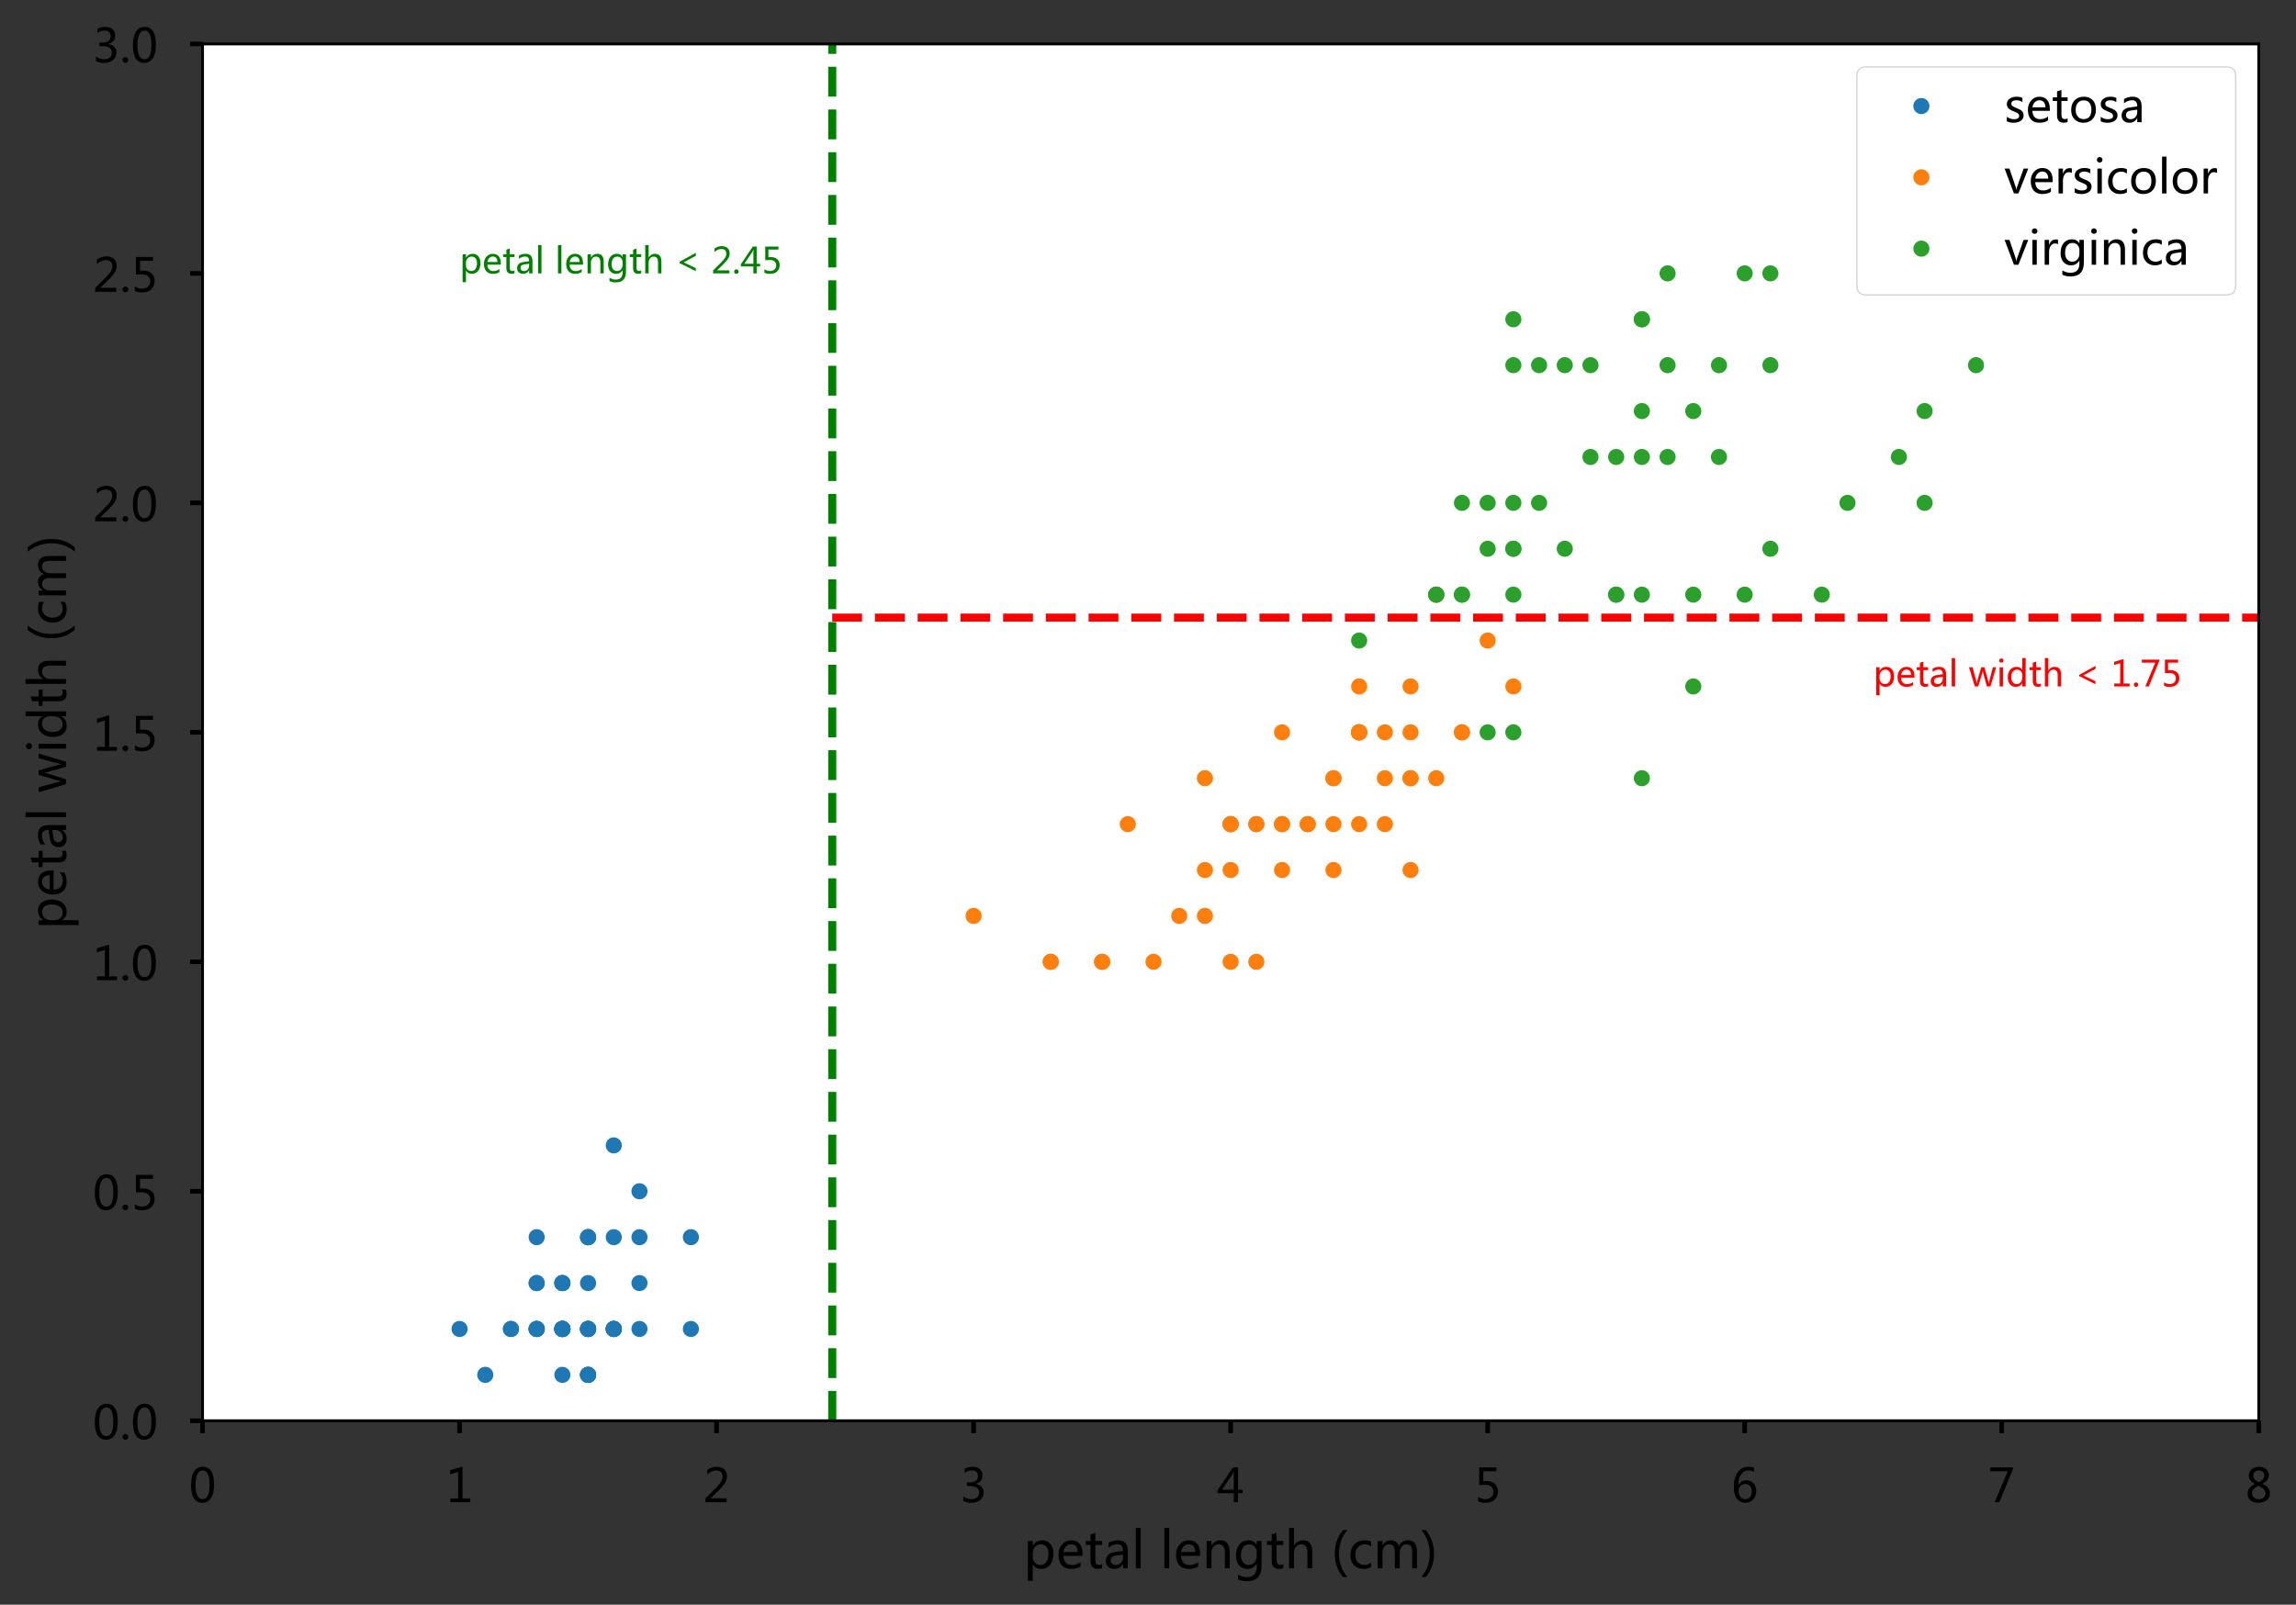 <?xml version="1.0" encoding="utf-8" standalone="no"?>
<!DOCTYPE svg PUBLIC "-//W3C//DTD SVG 1.1//EN"
  "http://www.w3.org/Graphics/SVG/1.1/DTD/svg11.dtd">
<!-- Created with matplotlib (http://matplotlib.org/) -->
<svg height="453pt" version="1.1" viewBox="0 0 648 453" width="648pt" xmlns="http://www.w3.org/2000/svg" xmlns:xlink="http://www.w3.org/1999/xlink">
 <rect x="0" y="0" width="648" height="453" fill="#333333" stroke="none"/>
 <defs>
  <style type="text/css">
*{stroke-linecap:butt;stroke-linejoin:round;}
  </style>
 </defs>
 <g id="figure_1">
  <g id="patch_1">
   <path d="M 0 453.562 
L 648.494 453.562 
L 648.494 0 
L 0 0 
z
" style="fill:none;"/>
  </g>
  <g id="axes_1">
   <g id="patch_2">
    <path d="M 57.163 401.07 
L 637.483 401.07 
L 637.483 12.396 
L 57.163 12.396 
z
" style="fill:#ffffff;"/>
   </g>
   <g id="matplotlib.axis_1">
    <g id="xtick_1">
     <g id="line2d_1">
      <defs>
       <path d="M 0 0 
L 0 3.5 
" id="m769344550b" style="stroke:#000000;stroke-width:1.3;"/>
      </defs>
      <g>
       <use style="stroke:#000000;stroke-width:1.3;" x="57.163" xlink:href="#m769344550b" y="401.07"/>
      </g>
     </g>
     <g id="text_1">
      <!-- 0 -->
      <defs>
       <path d="M 4.438 36.328 
Q 4.438 56.344 11.078 66.625 
Q 17.719 76.906 30.328 76.906 
Q 54.344 76.906 54.344 38.141 
Q 54.344 19 47.578 8.859 
Q 40.828 -1.266 28.609 -1.266 
Q 17.094 -1.266 10.766 8.344 
Q 4.438 17.969 4.438 36.328 
z
M 14.203 36.766 
Q 14.203 6.641 29.5 6.641 
Q 44.531 6.641 44.531 37.25 
Q 44.531 68.953 29.781 68.953 
Q 14.203 68.953 14.203 36.766 
z
" id="MicrosoftYaHei-30"/>
      </defs>
      <g transform="translate(53.351 424.062)scale(0.13 -0.13)">
       <use xlink:href="#MicrosoftYaHei-30"/>
      </g>
     </g>
    </g>
    <g id="xtick_2">
     <g id="line2d_2">
      <g>
       <use style="stroke:#000000;stroke-width:1.3;" x="129.703" xlink:href="#m769344550b" y="401.07"/>
      </g>
     </g>
     <g id="text_2">
      <!-- 1 -->
      <defs>
       <path d="M 52.594 0 
L 9.234 0 
L 9.234 8.25 
L 26.172 8.25 
L 26.172 65.672 
L 8.797 60.641 
L 8.797 69.438 
L 35.688 77.25 
L 35.688 8.25 
L 52.594 8.25 
z
" id="MicrosoftYaHei-31"/>
      </defs>
      <g transform="translate(125.891 424.062)scale(0.13 -0.13)">
       <use xlink:href="#MicrosoftYaHei-31"/>
      </g>
     </g>
    </g>
    <g id="xtick_3">
     <g id="line2d_3">
      <g>
       <use style="stroke:#000000;stroke-width:1.3;" x="202.243" xlink:href="#m769344550b" y="401.07"/>
      </g>
     </g>
     <g id="text_3">
      <!-- 2 -->
      <defs>
       <path d="M 51.172 0 
L 5.172 0 
L 5.172 8.297 
L 27.156 30.219 
Q 36.234 39.312 39.312 44.609 
Q 42.391 49.906 42.391 55.562 
Q 42.391 62.016 38.766 65.453 
Q 35.156 68.891 28.328 68.891 
Q 18.219 68.891 9.031 60.297 
L 9.031 70.016 
Q 17.969 76.906 29.828 76.906 
Q 40.047 76.906 45.953 71.391 
Q 51.859 65.875 51.859 56.547 
Q 51.859 49.516 48.062 42.75 
Q 44.281 35.984 33.734 25.531 
L 16.5 8.688 
L 16.5 8.5 
L 51.172 8.5 
z
" id="MicrosoftYaHei-32"/>
      </defs>
      <g transform="translate(198.431 424.062)scale(0.13 -0.13)">
       <use xlink:href="#MicrosoftYaHei-32"/>
      </g>
     </g>
    </g>
    <g id="xtick_4">
     <g id="line2d_4">
      <g>
       <use style="stroke:#000000;stroke-width:1.3;" x="274.783" xlink:href="#m769344550b" y="401.07"/>
      </g>
     </g>
     <g id="text_4">
      <!-- 3 -->
      <defs>
       <path d="M 6.984 12.641 
Q 14.75 6.641 24.516 6.641 
Q 32.328 6.641 36.891 10.469 
Q 41.453 14.312 41.453 20.75 
Q 41.453 35.109 20.906 35.109 
L 14.594 35.109 
L 14.594 43.016 
L 20.609 43.016 
Q 38.812 43.016 38.812 56.5 
Q 38.812 68.953 24.906 68.953 
Q 16.938 68.953 9.906 63.578 
L 9.906 72.609 
Q 17.328 76.906 27.25 76.906 
Q 36.922 76.906 42.781 71.844 
Q 48.641 66.797 48.641 58.734 
Q 48.641 43.891 33.5 39.656 
L 33.5 39.453 
Q 41.703 38.578 46.453 33.672 
Q 51.219 28.766 51.219 21.438 
Q 51.219 11.234 43.875 4.984 
Q 36.531 -1.266 24.312 -1.266 
Q 13.578 -1.266 6.984 2.734 
z
" id="MicrosoftYaHei-33"/>
      </defs>
      <g transform="translate(270.971 424.062)scale(0.13 -0.13)">
       <use xlink:href="#MicrosoftYaHei-33"/>
      </g>
     </g>
    </g>
    <g id="xtick_5">
     <g id="line2d_5">
      <g>
       <use style="stroke:#000000;stroke-width:1.3;" x="347.323" xlink:href="#m769344550b" y="401.07"/>
      </g>
     </g>
     <g id="text_5">
      <!-- 4 -->
      <defs>
       <path d="M 55.078 19.625 
L 45.406 19.625 
L 45.406 0 
L 36.141 0 
L 36.141 19.625 
L 0.875 19.625 
L 0.875 25.828 
L 34.328 75.641 
L 45.406 75.641 
L 45.406 27.203 
L 55.078 27.203 
z
M 36.141 27.203 
L 36.141 58.891 
Q 36.141 62.25 36.328 66.656 
L 36.141 66.656 
Q 35.453 64.797 33.25 60.844 
L 10.75 27.203 
z
" id="MicrosoftYaHei-34"/>
      </defs>
      <g transform="translate(343.511 424.062)scale(0.13 -0.13)">
       <use xlink:href="#MicrosoftYaHei-34"/>
      </g>
     </g>
    </g>
    <g id="xtick_6">
     <g id="line2d_6">
      <g>
       <use style="stroke:#000000;stroke-width:1.3;" x="419.863" xlink:href="#m769344550b" y="401.07"/>
      </g>
     </g>
     <g id="text_6">
      <!-- 5 -->
      <defs>
       <path d="M 8.641 11.625 
Q 16.266 6.641 24.516 6.641 
Q 32.328 6.641 37.109 11 
Q 41.891 15.375 41.891 22.609 
Q 41.891 29.891 37.031 33.891 
Q 32.172 37.891 22.953 37.891 
Q 18.5 37.891 10.984 37.203 
L 10.984 75.641 
L 48.188 75.641 
L 48.188 67.188 
L 19.875 67.188 
L 19.875 45.797 
Q 24.125 46.047 26.266 46.047 
Q 38.234 46.047 44.922 39.984 
Q 51.609 33.938 51.609 23.297 
Q 51.609 12.312 44.422 5.516 
Q 37.25 -1.266 24.609 -1.266 
Q 14.016 -1.266 8.641 1.859 
z
" id="MicrosoftYaHei-35"/>
      </defs>
      <g transform="translate(416.051 424.062)scale(0.13 -0.13)">
       <use xlink:href="#MicrosoftYaHei-35"/>
      </g>
     </g>
    </g>
    <g id="xtick_7">
     <g id="line2d_7">
      <g>
       <use style="stroke:#000000;stroke-width:1.3;" x="492.403" xlink:href="#m769344550b" y="401.07"/>
      </g>
     </g>
     <g id="text_7">
      <!-- 6 -->
      <defs>
       <path d="M 49.703 65.922 
Q 43.797 68.953 37.359 68.953 
Q 27.547 68.953 21.578 60.406 
Q 15.625 51.859 15.531 37.062 
L 15.766 37.062 
Q 21.141 47.469 32.906 47.469 
Q 42.719 47.469 48.578 41.062 
Q 54.438 34.672 54.438 24.078 
Q 54.438 12.984 47.672 5.859 
Q 40.922 -1.266 30.422 -1.266 
Q 18.891 -1.266 12.328 7.734 
Q 5.766 16.75 5.766 33.297 
Q 5.766 53.328 14.375 65.109 
Q 23 76.906 37.062 76.906 
Q 45.125 76.906 49.703 74.703 
z
M 16.109 24.75 
Q 16.109 17.281 20.094 11.953 
Q 24.078 6.641 30.672 6.641 
Q 36.922 6.641 40.828 11.234 
Q 44.734 15.828 44.734 23.047 
Q 44.734 30.859 41.047 35.203 
Q 37.359 39.547 30.562 39.547 
Q 24.125 39.547 20.109 35.156 
Q 16.109 30.766 16.109 24.75 
z
" id="MicrosoftYaHei-36"/>
      </defs>
      <g transform="translate(488.591 424.062)scale(0.13 -0.13)">
       <use xlink:href="#MicrosoftYaHei-36"/>
      </g>
     </g>
    </g>
    <g id="xtick_8">
     <g id="line2d_8">
      <g>
       <use style="stroke:#000000;stroke-width:1.3;" x="564.943" xlink:href="#m769344550b" y="401.07"/>
      </g>
     </g>
     <g id="text_8">
      <!-- 7 -->
      <defs>
       <path d="M 53.766 72.312 
L 24.172 0 
L 14.266 0 
L 42.391 67.188 
L 4.594 67.188 
L 4.594 75.641 
L 53.766 75.641 
z
" id="MicrosoftYaHei-37"/>
      </defs>
      <g transform="translate(561.131 424.062)scale(0.13 -0.13)">
       <use xlink:href="#MicrosoftYaHei-37"/>
      </g>
     </g>
    </g>
    <g id="xtick_9">
     <g id="line2d_9">
      <g>
       <use style="stroke:#000000;stroke-width:1.3;" x="637.483" xlink:href="#m769344550b" y="401.07"/>
      </g>
     </g>
     <g id="text_9">
      <!-- 8 -->
      <defs>
       <path d="M 21.391 39.797 
Q 7.859 46.094 7.859 58.062 
Q 7.859 66.406 14.203 71.656 
Q 20.562 76.906 30.422 76.906 
Q 39.453 76.906 45.312 71.969 
Q 51.172 67.047 51.172 59.234 
Q 51.172 46.625 37.062 39.844 
L 37.062 39.656 
Q 53.609 33.688 53.609 19.344 
Q 53.609 9.906 46.797 4.312 
Q 39.984 -1.266 27.781 -1.266 
Q 17.781 -1.266 11.469 4.25 
Q 5.172 9.766 5.172 18.562 
Q 5.172 33.016 21.391 39.594 
z
M 41.5 58.109 
Q 41.5 63.188 38.328 66.109 
Q 35.156 69.047 29.734 69.047 
Q 24.656 69.047 21.094 65.984 
Q 17.531 62.938 17.531 58.203 
Q 17.531 48.734 29.391 43.797 
Q 41.5 48.828 41.5 58.109 
z
M 28.812 35.25 
Q 14.797 29.594 14.797 19.047 
Q 14.797 13.578 18.891 10.062 
Q 23 6.547 29.594 6.547 
Q 35.984 6.547 39.984 10.031 
Q 44 13.531 44 18.75 
Q 44 29.734 28.812 35.25 
z
" id="MicrosoftYaHei-38"/>
      </defs>
      <g transform="translate(633.671 424.062)scale(0.13 -0.13)">
       <use xlink:href="#MicrosoftYaHei-38"/>
      </g>
     </g>
    </g>
    <g id="text_10">
     <!-- petal length (cm) -->
     <defs>
      <path d="M 18.109 7.625 
L 18.109 -24.859 
L 8.547 -24.859 
L 8.547 54 
L 18.109 54 
L 18.109 44.672 
L 18.312 44.672 
Q 24.656 55.281 36.859 55.281 
Q 47.219 55.281 53.094 48.016 
Q 58.984 40.766 58.984 28.562 
Q 58.984 15.094 52.312 6.906 
Q 45.656 -1.266 34.375 -1.266 
Q 23.969 -1.266 18.312 7.625 
z
M 18.062 22.266 
Q 18.062 15.672 22.312 11.156 
Q 26.562 6.641 32.953 6.641 
Q 40.578 6.641 44.875 12.5 
Q 49.172 18.359 49.172 28.719 
Q 49.172 37.453 45.156 42.406 
Q 41.156 47.359 34.234 47.359 
Q 27.156 47.359 22.609 42.328 
Q 18.062 37.312 18.062 29.438 
z
" id="MicrosoftYaHei-70"/>
      <path d="M 52.547 24.562 
L 14.75 24.562 
Q 14.984 15.922 19.469 11.203 
Q 23.969 6.5 32.031 6.5 
Q 41.109 6.5 48.688 12.312 
L 48.688 3.766 
Q 41.547 -1.266 29.781 -1.266 
Q 18.062 -1.266 11.5 6.156 
Q 4.938 13.578 4.938 26.766 
Q 4.938 39.156 12.141 47.219 
Q 19.344 55.281 30.031 55.281 
Q 40.625 55.281 46.578 48.469 
Q 52.547 41.656 52.547 29.391 
z
M 42.969 32.234 
Q 42.922 39.547 39.5 43.547 
Q 36.078 47.562 29.891 47.562 
Q 24.172 47.562 20 43.312 
Q 15.828 39.062 14.75 32.234 
z
" id="MicrosoftYaHei-65"/>
      <path d="M 34.469 0.531 
Q 31.344 -1.172 26.031 -1.172 
Q 11.531 -1.172 11.531 14.891 
L 11.531 46.094 
L 2.25 46.094 
L 2.25 54 
L 11.531 54 
L 11.531 67 
L 21.047 70.016 
L 21.047 54 
L 34.469 54 
L 34.469 46.094 
L 21.047 46.094 
L 21.047 16.609 
Q 21.047 11.281 22.844 8.984 
Q 24.656 6.688 28.859 6.688 
Q 32.078 6.688 34.469 8.5 
z
" id="MicrosoftYaHei-74"/>
      <path d="M 9.812 50.25 
Q 17.875 55.281 28.422 55.281 
Q 47.953 55.281 47.953 34.766 
L 47.953 0 
L 38.484 0 
L 38.484 8.344 
L 38.234 8.344 
Q 32.625 -1.266 21.688 -1.266 
Q 13.812 -1.266 9.172 2.984 
Q 4.547 7.234 4.547 14.453 
Q 4.547 29.594 22.469 32.078 
L 38.484 34.328 
Q 38.484 47.562 27.547 47.562 
Q 17.828 47.562 9.812 41.016 
z
M 25.828 25.391 
Q 19.188 24.516 16.672 22.062 
Q 14.156 19.625 14.156 15.234 
Q 14.156 11.375 16.891 8.938 
Q 19.625 6.5 24.125 6.5 
Q 30.375 6.5 34.422 10.891 
Q 38.484 15.281 38.484 21.922 
L 38.484 27.094 
z
" id="MicrosoftYaHei-61"/>
      <path d="M 8.5 0 
L 8.5 79.938 
L 18.062 79.938 
L 18.062 0 
z
" id="MicrosoftYaHei-6c"/>
      <path id="MicrosoftYaHei-20"/>
      <path d="M 54.203 0 
L 44.672 0 
L 44.672 30.719 
Q 44.672 47.359 32.516 47.359 
Q 26.219 47.359 22.156 42.672 
Q 18.109 37.984 18.109 30.812 
L 18.109 0 
L 8.547 0 
L 8.547 54 
L 18.109 54 
L 18.109 45.062 
L 18.312 45.062 
Q 24.422 55.281 36.031 55.281 
Q 44.922 55.281 49.562 49.578 
Q 54.203 43.891 54.203 33.016 
z
" id="MicrosoftYaHei-6e"/>
      <path d="M 55.422 4.547 
Q 55.422 -25.438 26.312 -25.438 
Q 16.266 -25.438 8.844 -21.688 
L 8.844 -12.453 
Q 17.875 -17.484 26.172 -17.484 
Q 45.844 -17.484 45.844 3.219 
L 45.844 8.938 
L 45.656 8.938 
Q 39.5 -1.266 27.297 -1.266 
Q 17.141 -1.266 11.031 6 
Q 4.938 13.281 4.938 25.297 
Q 4.938 39.109 11.672 47.188 
Q 18.406 55.281 29.641 55.281 
Q 40.438 55.281 45.656 46.688 
L 45.844 46.688 
L 45.844 54 
L 55.422 54 
z
M 45.844 32.125 
Q 45.906 38.375 41.656 42.859 
Q 37.406 47.359 31.203 47.359 
Q 23.391 47.359 19.047 41.625 
Q 14.703 35.891 14.703 25.875 
Q 14.703 17.281 18.891 11.953 
Q 23.094 6.641 30.031 6.641 
Q 37.016 6.641 41.453 11.719 
Q 45.906 16.797 45.844 24.609 
z
" id="MicrosoftYaHei-67"/>
      <path d="M 54.156 0 
L 44.625 0 
L 44.625 31.062 
Q 44.625 47.359 32.516 47.359 
Q 26.312 47.359 22.203 42.594 
Q 18.109 37.844 18.109 30.609 
L 18.109 0 
L 8.547 0 
L 8.547 79.938 
L 18.109 79.938 
L 18.109 45.125 
L 18.312 45.125 
Q 24.516 55.281 35.938 55.281 
Q 54.156 55.281 54.156 33.25 
z
" id="MicrosoftYaHei-68"/>
      <path d="M 23.922 -17.188 
Q 7.469 1.562 7.469 28.859 
Q 7.469 56.156 23.922 75.641 
L 32.375 75.641 
Q 15.875 55.375 15.875 28.953 
Q 15.875 2.594 32.281 -17.188 
z
" id="MicrosoftYaHei-28"/>
      <path d="M 45.844 2.438 
Q 39.656 -1.266 30.906 -1.266 
Q 19.188 -1.266 12.062 6.25 
Q 4.938 13.766 4.938 25.734 
Q 4.938 39.016 12.625 47.141 
Q 20.312 55.281 33.203 55.281 
Q 40.625 55.281 45.906 52.641 
L 45.906 43.172 
Q 40.188 47.359 33.203 47.359 
Q 25 47.359 19.844 41.672 
Q 14.703 35.984 14.703 26.516 
Q 14.703 17.188 19.562 11.906 
Q 24.422 6.641 32.672 6.641 
Q 39.656 6.641 45.844 11.234 
z
" id="MicrosoftYaHei-63"/>
      <path d="M 86.281 0 
L 76.703 0 
L 76.703 31 
Q 76.703 39.797 73.969 43.578 
Q 71.234 47.359 64.984 47.359 
Q 59.719 47.359 55.953 42.422 
Q 52.203 37.5 52.203 30.766 
L 52.203 0 
L 42.625 0 
L 42.625 31.984 
Q 42.625 47.359 30.766 47.359 
Q 25.297 47.359 21.703 42.672 
Q 18.109 37.984 18.109 30.719 
L 18.109 0 
L 8.547 0 
L 8.547 54 
L 18.109 54 
L 18.109 45.453 
L 18.312 45.453 
Q 24.078 55.281 35.156 55.281 
Q 40.578 55.281 44.719 52.297 
Q 48.875 49.312 50.484 44.234 
Q 56.5 55.281 68.453 55.281 
Q 86.281 55.281 86.281 33.297 
z
" id="MicrosoftYaHei-6d"/>
      <path d="M 1.219 -17.188 
Q 17.672 2.547 17.672 28.953 
Q 17.672 55.422 1.125 75.641 
L 9.625 75.641 
Q 26.125 56.297 26.125 28.859 
Q 26.125 1.422 9.625 -17.188 
z
" id="MicrosoftYaHei-29"/>
     </defs>
     <g transform="translate(288.881 442.725)scale(0.143 -0.143)">
      <use xlink:href="#MicrosoftYaHei-70"/>
      <use x="63.867" xlink:href="#MicrosoftYaHei-65"/>
      <use x="120.605" xlink:href="#MicrosoftYaHei-74"/>
      <use x="157.861" xlink:href="#MicrosoftYaHei-61"/>
      <use x="213.135" xlink:href="#MicrosoftYaHei-6c"/>
      <use x="239.746" xlink:href="#MicrosoftYaHei-20"/>
      <use x="269.336" xlink:href="#MicrosoftYaHei-6c"/>
      <use x="295.947" xlink:href="#MicrosoftYaHei-65"/>
      <use x="352.686" xlink:href="#MicrosoftYaHei-6e"/>
      <use x="414.307" xlink:href="#MicrosoftYaHei-67"/>
      <use x="478.271" xlink:href="#MicrosoftYaHei-74"/>
      <use x="515.527" xlink:href="#MicrosoftYaHei-68"/>
      <use x="577.1" xlink:href="#MicrosoftYaHei-20"/>
      <use x="606.689" xlink:href="#MicrosoftYaHei-28"/>
      <use x="640.088" xlink:href="#MicrosoftYaHei-63"/>
      <use x="690.234" xlink:href="#MicrosoftYaHei-6d"/>
      <use x="783.936" xlink:href="#MicrosoftYaHei-29"/>
     </g>
    </g>
   </g>
   <g id="matplotlib.axis_2">
    <g id="ytick_1">
     <g id="line2d_10">
      <defs>
       <path d="M 0 0 
L -3.5 0 
" id="me82cdff071" style="stroke:#000000;stroke-width:1.3;"/>
      </defs>
      <g>
       <use style="stroke:#000000;stroke-width:1.3;" x="57.163" xlink:href="#me82cdff071" y="401.07"/>
      </g>
     </g>
     <g id="text_11">
      <!-- 0.0 -->
      <defs>
       <path d="M 5.812 5.031 
Q 5.812 7.672 7.609 9.469 
Q 9.422 11.281 12.109 11.281 
Q 14.844 11.281 16.641 9.453 
Q 18.453 7.625 18.453 5.031 
Q 18.453 2.484 16.641 0.656 
Q 14.844 -1.172 12.062 -1.172 
Q 9.375 -1.172 7.594 0.656 
Q 5.812 2.484 5.812 5.031 
z
" id="MicrosoftYaHei-2e"/>
      </defs>
      <g transform="translate(26.186 406.266)scale(0.13 -0.13)">
       <use xlink:href="#MicrosoftYaHei-30"/>
       <use x="58.643" xlink:href="#MicrosoftYaHei-2e"/>
       <use x="82.715" xlink:href="#MicrosoftYaHei-30"/>
      </g>
     </g>
    </g>
    <g id="ytick_2">
     <g id="line2d_11">
      <g>
       <use style="stroke:#000000;stroke-width:1.3;" x="57.163" xlink:href="#me82cdff071" y="336.291"/>
      </g>
     </g>
     <g id="text_12">
      <!-- 0.5 -->
      <g transform="translate(26.186 341.487)scale(0.13 -0.13)">
       <use xlink:href="#MicrosoftYaHei-30"/>
       <use x="58.643" xlink:href="#MicrosoftYaHei-2e"/>
       <use x="82.715" xlink:href="#MicrosoftYaHei-35"/>
      </g>
     </g>
    </g>
    <g id="ytick_3">
     <g id="line2d_12">
      <g>
       <use style="stroke:#000000;stroke-width:1.3;" x="57.163" xlink:href="#me82cdff071" y="271.512"/>
      </g>
     </g>
     <g id="text_13">
      <!-- 1.0 -->
      <g transform="translate(26.186 276.708)scale(0.13 -0.13)">
       <use xlink:href="#MicrosoftYaHei-31"/>
       <use x="58.643" xlink:href="#MicrosoftYaHei-2e"/>
       <use x="82.715" xlink:href="#MicrosoftYaHei-30"/>
      </g>
     </g>
    </g>
    <g id="ytick_4">
     <g id="line2d_13">
      <g>
       <use style="stroke:#000000;stroke-width:1.3;" x="57.163" xlink:href="#me82cdff071" y="206.733"/>
      </g>
     </g>
     <g id="text_14">
      <!-- 1.5 -->
      <g transform="translate(26.186 211.929)scale(0.13 -0.13)">
       <use xlink:href="#MicrosoftYaHei-31"/>
       <use x="58.643" xlink:href="#MicrosoftYaHei-2e"/>
       <use x="82.715" xlink:href="#MicrosoftYaHei-35"/>
      </g>
     </g>
    </g>
    <g id="ytick_5">
     <g id="line2d_14">
      <g>
       <use style="stroke:#000000;stroke-width:1.3;" x="57.163" xlink:href="#me82cdff071" y="141.954"/>
      </g>
     </g>
     <g id="text_15">
      <!-- 2.0 -->
      <g transform="translate(26.186 147.15)scale(0.13 -0.13)">
       <use xlink:href="#MicrosoftYaHei-32"/>
       <use x="58.643" xlink:href="#MicrosoftYaHei-2e"/>
       <use x="82.715" xlink:href="#MicrosoftYaHei-30"/>
      </g>
     </g>
    </g>
    <g id="ytick_6">
     <g id="line2d_15">
      <g>
       <use style="stroke:#000000;stroke-width:1.3;" x="57.163" xlink:href="#me82cdff071" y="77.175"/>
      </g>
     </g>
     <g id="text_16">
      <!-- 2.5 -->
      <g transform="translate(26.186 82.371)scale(0.13 -0.13)">
       <use xlink:href="#MicrosoftYaHei-32"/>
       <use x="58.643" xlink:href="#MicrosoftYaHei-2e"/>
       <use x="82.715" xlink:href="#MicrosoftYaHei-35"/>
      </g>
     </g>
    </g>
    <g id="ytick_7">
     <g id="line2d_16">
      <g>
       <use style="stroke:#000000;stroke-width:1.3;" x="57.163" xlink:href="#me82cdff071" y="12.396"/>
      </g>
     </g>
     <g id="text_17">
      <!-- 3.0 -->
      <g transform="translate(26.186 17.592)scale(0.13 -0.13)">
       <use xlink:href="#MicrosoftYaHei-33"/>
       <use x="58.643" xlink:href="#MicrosoftYaHei-2e"/>
       <use x="82.715" xlink:href="#MicrosoftYaHei-30"/>
      </g>
     </g>
    </g>
    <g id="text_18">
     <!-- petal width (cm) -->
     <defs>
      <path d="M 77.734 54 
L 61.625 0 
L 51.656 0 
L 40.922 37.891 
Q 40.234 40.328 40.047 43.062 
L 39.844 43.062 
Q 39.703 41.016 38.719 37.984 
L 27.094 0 
L 17.438 0 
L 1.219 54 
L 11.188 54 
L 21.969 13.969 
Q 22.469 12.156 22.703 9.031 
L 23.094 9.031 
Q 23.297 11.719 24.031 14.109 
L 35.641 54 
L 44.484 54 
L 55.812 13.922 
Q 56.297 12.156 56.594 8.938 
L 57.031 8.938 
Q 57.125 11.078 57.906 13.922 
L 68.453 54 
z
" id="MicrosoftYaHei-77"/>
      <path d="M 7.375 73.047 
Q 7.375 75.594 9.109 77.312 
Q 10.844 79.047 13.375 79.047 
Q 15.969 79.047 17.75 77.344 
Q 19.531 75.641 19.531 73.047 
Q 19.531 70.516 17.75 68.828 
Q 15.969 67.141 13.375 67.141 
Q 10.797 67.141 9.078 68.828 
Q 7.375 70.516 7.375 73.047 
z
M 8.5 0 
L 8.5 54 
L 18.062 54 
L 18.062 0 
z
" id="MicrosoftYaHei-69"/>
      <path d="M 55.422 0 
L 45.844 0 
L 45.844 8.984 
L 45.656 8.984 
Q 39.75 -1.266 27.297 -1.266 
Q 17.047 -1.266 10.984 6.031 
Q 4.938 13.328 4.938 25.734 
Q 4.938 39.109 11.766 47.188 
Q 18.609 55.281 29.641 55.281 
Q 40.672 55.281 45.656 46.688 
L 45.844 46.688 
L 45.844 79.938 
L 55.422 79.938 
z
M 45.906 32.125 
Q 45.906 38.625 41.625 42.984 
Q 37.359 47.359 31.109 47.359 
Q 23.484 47.359 19.094 41.672 
Q 14.703 35.984 14.703 26.172 
Q 14.703 17.141 18.922 11.891 
Q 23.141 6.641 30.172 6.641 
Q 37.109 6.641 41.5 11.781 
Q 45.906 16.938 45.906 24.609 
z
" id="MicrosoftYaHei-64"/>
     </defs>
     <g transform="translate(18.631 262.357)rotate(-90)scale(0.143 -0.143)">
      <use xlink:href="#MicrosoftYaHei-70"/>
      <use x="63.867" xlink:href="#MicrosoftYaHei-65"/>
      <use x="120.605" xlink:href="#MicrosoftYaHei-74"/>
      <use x="157.861" xlink:href="#MicrosoftYaHei-61"/>
      <use x="213.135" xlink:href="#MicrosoftYaHei-6c"/>
      <use x="239.746" xlink:href="#MicrosoftYaHei-20"/>
      <use x="269.336" xlink:href="#MicrosoftYaHei-77"/>
      <use x="348.291" xlink:href="#MicrosoftYaHei-69"/>
      <use x="374.902" xlink:href="#MicrosoftYaHei-64"/>
      <use x="438.867" xlink:href="#MicrosoftYaHei-74"/>
      <use x="476.123" xlink:href="#MicrosoftYaHei-68"/>
      <use x="537.695" xlink:href="#MicrosoftYaHei-20"/>
      <use x="567.285" xlink:href="#MicrosoftYaHei-28"/>
      <use x="600.684" xlink:href="#MicrosoftYaHei-63"/>
      <use x="650.83" xlink:href="#MicrosoftYaHei-6d"/>
      <use x="744.531" xlink:href="#MicrosoftYaHei-29"/>
     </g>
    </g>
   </g>
   <g id="line2d_17">
    <defs>
     <path d="M 0 2.275 
C 0.603 2.275 1.182 2.035 1.609 1.609 
C 2.035 1.182 2.275 0.603 2.275 0 
C 2.275 -0.603 2.035 -1.182 1.609 -1.609 
C 1.182 -2.035 0.603 -2.275 0 -2.275 
C -0.603 -2.275 -1.182 -2.035 -1.609 -1.609 
C -2.035 -1.182 -2.275 -0.603 -2.275 0 
C -2.275 0.603 -2.035 1.182 -1.609 1.609 
C -1.182 2.035 -0.603 2.275 0 2.275 
z
" id="md9f992c674"/>
    </defs>
    <g clip-path="url(#pe0ab5338fd)">
     <use style="fill:#1f77b4;" x="158.719" xlink:href="#md9f992c674" y="375.158"/>
     <use style="fill:#1f77b4;" x="158.719" xlink:href="#md9f992c674" y="375.158"/>
     <use style="fill:#1f77b4;" x="151.465" xlink:href="#md9f992c674" y="375.158"/>
     <use style="fill:#1f77b4;" x="165.973" xlink:href="#md9f992c674" y="375.158"/>
     <use style="fill:#1f77b4;" x="158.719" xlink:href="#md9f992c674" y="375.158"/>
     <use style="fill:#1f77b4;" x="180.481" xlink:href="#md9f992c674" y="349.247"/>
     <use style="fill:#1f77b4;" x="158.719" xlink:href="#md9f992c674" y="362.203"/>
     <use style="fill:#1f77b4;" x="165.973" xlink:href="#md9f992c674" y="375.158"/>
     <use style="fill:#1f77b4;" x="158.719" xlink:href="#md9f992c674" y="375.158"/>
     <use style="fill:#1f77b4;" x="165.973" xlink:href="#md9f992c674" y="388.114"/>
     <use style="fill:#1f77b4;" x="165.973" xlink:href="#md9f992c674" y="375.158"/>
     <use style="fill:#1f77b4;" x="173.227" xlink:href="#md9f992c674" y="375.158"/>
     <use style="fill:#1f77b4;" x="158.719" xlink:href="#md9f992c674" y="388.114"/>
     <use style="fill:#1f77b4;" x="136.957" xlink:href="#md9f992c674" y="388.114"/>
     <use style="fill:#1f77b4;" x="144.211" xlink:href="#md9f992c674" y="375.158"/>
     <use style="fill:#1f77b4;" x="165.973" xlink:href="#md9f992c674" y="349.247"/>
     <use style="fill:#1f77b4;" x="151.465" xlink:href="#md9f992c674" y="349.247"/>
     <use style="fill:#1f77b4;" x="158.719" xlink:href="#md9f992c674" y="362.203"/>
     <use style="fill:#1f77b4;" x="180.481" xlink:href="#md9f992c674" y="362.203"/>
     <use style="fill:#1f77b4;" x="165.973" xlink:href="#md9f992c674" y="362.203"/>
     <use style="fill:#1f77b4;" x="180.481" xlink:href="#md9f992c674" y="375.158"/>
     <use style="fill:#1f77b4;" x="165.973" xlink:href="#md9f992c674" y="349.247"/>
     <use style="fill:#1f77b4;" x="129.703" xlink:href="#md9f992c674" y="375.158"/>
     <use style="fill:#1f77b4;" x="180.481" xlink:href="#md9f992c674" y="336.291"/>
     <use style="fill:#1f77b4;" x="194.989" xlink:href="#md9f992c674" y="375.158"/>
     <use style="fill:#1f77b4;" x="173.227" xlink:href="#md9f992c674" y="375.158"/>
     <use style="fill:#1f77b4;" x="173.227" xlink:href="#md9f992c674" y="349.247"/>
     <use style="fill:#1f77b4;" x="165.973" xlink:href="#md9f992c674" y="375.158"/>
     <use style="fill:#1f77b4;" x="158.719" xlink:href="#md9f992c674" y="375.158"/>
     <use style="fill:#1f77b4;" x="173.227" xlink:href="#md9f992c674" y="375.158"/>
     <use style="fill:#1f77b4;" x="173.227" xlink:href="#md9f992c674" y="375.158"/>
     <use style="fill:#1f77b4;" x="165.973" xlink:href="#md9f992c674" y="349.247"/>
     <use style="fill:#1f77b4;" x="165.973" xlink:href="#md9f992c674" y="388.114"/>
     <use style="fill:#1f77b4;" x="158.719" xlink:href="#md9f992c674" y="375.158"/>
     <use style="fill:#1f77b4;" x="165.973" xlink:href="#md9f992c674" y="388.114"/>
     <use style="fill:#1f77b4;" x="144.211" xlink:href="#md9f992c674" y="375.158"/>
     <use style="fill:#1f77b4;" x="151.465" xlink:href="#md9f992c674" y="375.158"/>
     <use style="fill:#1f77b4;" x="165.973" xlink:href="#md9f992c674" y="388.114"/>
     <use style="fill:#1f77b4;" x="151.465" xlink:href="#md9f992c674" y="375.158"/>
     <use style="fill:#1f77b4;" x="165.973" xlink:href="#md9f992c674" y="375.158"/>
     <use style="fill:#1f77b4;" x="151.465" xlink:href="#md9f992c674" y="362.203"/>
     <use style="fill:#1f77b4;" x="151.465" xlink:href="#md9f992c674" y="362.203"/>
     <use style="fill:#1f77b4;" x="151.465" xlink:href="#md9f992c674" y="375.158"/>
     <use style="fill:#1f77b4;" x="173.227" xlink:href="#md9f992c674" y="323.335"/>
     <use style="fill:#1f77b4;" x="194.989" xlink:href="#md9f992c674" y="349.247"/>
     <use style="fill:#1f77b4;" x="158.719" xlink:href="#md9f992c674" y="362.203"/>
     <use style="fill:#1f77b4;" x="173.227" xlink:href="#md9f992c674" y="375.158"/>
     <use style="fill:#1f77b4;" x="158.719" xlink:href="#md9f992c674" y="375.158"/>
     <use style="fill:#1f77b4;" x="165.973" xlink:href="#md9f992c674" y="375.158"/>
     <use style="fill:#1f77b4;" x="158.719" xlink:href="#md9f992c674" y="375.158"/>
    </g>
   </g>
   <g id="line2d_18">
    <defs>
     <path d="M 0 2.275 
C 0.603 2.275 1.182 2.035 1.609 1.609 
C 2.035 1.182 2.275 0.603 2.275 0 
C 2.275 -0.603 2.035 -1.182 1.609 -1.609 
C 1.182 -2.035 0.603 -2.275 0 -2.275 
C -0.603 -2.275 -1.182 -2.035 -1.609 -1.609 
C -2.035 -1.182 -2.275 -0.603 -2.275 0 
C -2.275 0.603 -2.035 1.182 -1.609 1.609 
C -1.182 2.035 -0.603 2.275 0 2.275 
z
" id="mf968c408c9"/>
    </defs>
    <g clip-path="url(#pe0ab5338fd)">
     <use style="fill:#ff7f0e;" x="398.101" xlink:href="#mf968c408c9" y="219.689"/>
     <use style="fill:#ff7f0e;" x="383.593" xlink:href="#mf968c408c9" y="206.733"/>
     <use style="fill:#ff7f0e;" x="412.609" xlink:href="#mf968c408c9" y="206.733"/>
     <use style="fill:#ff7f0e;" x="347.323" xlink:href="#mf968c408c9" y="232.645"/>
     <use style="fill:#ff7f0e;" x="390.847" xlink:href="#mf968c408c9" y="206.733"/>
     <use style="fill:#ff7f0e;" x="383.593" xlink:href="#mf968c408c9" y="232.645"/>
     <use style="fill:#ff7f0e;" x="398.101" xlink:href="#mf968c408c9" y="193.777"/>
     <use style="fill:#ff7f0e;" x="296.545" xlink:href="#mf968c408c9" y="271.512"/>
     <use style="fill:#ff7f0e;" x="390.847" xlink:href="#mf968c408c9" y="232.645"/>
     <use style="fill:#ff7f0e;" x="340.069" xlink:href="#mf968c408c9" y="219.689"/>
     <use style="fill:#ff7f0e;" x="311.053" xlink:href="#mf968c408c9" y="271.512"/>
     <use style="fill:#ff7f0e;" x="361.831" xlink:href="#mf968c408c9" y="206.733"/>
     <use style="fill:#ff7f0e;" x="347.323" xlink:href="#mf968c408c9" y="271.512"/>
     <use style="fill:#ff7f0e;" x="398.101" xlink:href="#mf968c408c9" y="219.689"/>
     <use style="fill:#ff7f0e;" x="318.307" xlink:href="#mf968c408c9" y="232.645"/>
     <use style="fill:#ff7f0e;" x="376.339" xlink:href="#mf968c408c9" y="219.689"/>
     <use style="fill:#ff7f0e;" x="383.593" xlink:href="#mf968c408c9" y="206.733"/>
     <use style="fill:#ff7f0e;" x="354.577" xlink:href="#mf968c408c9" y="271.512"/>
     <use style="fill:#ff7f0e;" x="383.593" xlink:href="#mf968c408c9" y="206.733"/>
     <use style="fill:#ff7f0e;" x="340.069" xlink:href="#mf968c408c9" y="258.556"/>
     <use style="fill:#ff7f0e;" x="405.355" xlink:href="#mf968c408c9" y="167.866"/>
     <use style="fill:#ff7f0e;" x="347.323" xlink:href="#mf968c408c9" y="232.645"/>
     <use style="fill:#ff7f0e;" x="412.609" xlink:href="#mf968c408c9" y="206.733"/>
     <use style="fill:#ff7f0e;" x="398.101" xlink:href="#mf968c408c9" y="245.6"/>
     <use style="fill:#ff7f0e;" x="369.085" xlink:href="#mf968c408c9" y="232.645"/>
     <use style="fill:#ff7f0e;" x="376.339" xlink:href="#mf968c408c9" y="219.689"/>
     <use style="fill:#ff7f0e;" x="405.355" xlink:href="#mf968c408c9" y="219.689"/>
     <use style="fill:#ff7f0e;" x="419.863" xlink:href="#mf968c408c9" y="180.821"/>
     <use style="fill:#ff7f0e;" x="383.593" xlink:href="#mf968c408c9" y="206.733"/>
     <use style="fill:#ff7f0e;" x="311.053" xlink:href="#mf968c408c9" y="271.512"/>
     <use style="fill:#ff7f0e;" x="332.815" xlink:href="#mf968c408c9" y="258.556"/>
     <use style="fill:#ff7f0e;" x="325.561" xlink:href="#mf968c408c9" y="271.512"/>
     <use style="fill:#ff7f0e;" x="340.069" xlink:href="#mf968c408c9" y="245.6"/>
     <use style="fill:#ff7f0e;" x="427.117" xlink:href="#mf968c408c9" y="193.777"/>
     <use style="fill:#ff7f0e;" x="383.593" xlink:href="#mf968c408c9" y="206.733"/>
     <use style="fill:#ff7f0e;" x="383.593" xlink:href="#mf968c408c9" y="193.777"/>
     <use style="fill:#ff7f0e;" x="398.101" xlink:href="#mf968c408c9" y="206.733"/>
     <use style="fill:#ff7f0e;" x="376.339" xlink:href="#mf968c408c9" y="232.645"/>
     <use style="fill:#ff7f0e;" x="354.577" xlink:href="#mf968c408c9" y="232.645"/>
     <use style="fill:#ff7f0e;" x="347.323" xlink:href="#mf968c408c9" y="232.645"/>
     <use style="fill:#ff7f0e;" x="376.339" xlink:href="#mf968c408c9" y="245.6"/>
     <use style="fill:#ff7f0e;" x="390.847" xlink:href="#mf968c408c9" y="219.689"/>
     <use style="fill:#ff7f0e;" x="347.323" xlink:href="#mf968c408c9" y="245.6"/>
     <use style="fill:#ff7f0e;" x="296.545" xlink:href="#mf968c408c9" y="271.512"/>
     <use style="fill:#ff7f0e;" x="361.831" xlink:href="#mf968c408c9" y="232.645"/>
     <use style="fill:#ff7f0e;" x="361.831" xlink:href="#mf968c408c9" y="245.6"/>
     <use style="fill:#ff7f0e;" x="361.831" xlink:href="#mf968c408c9" y="232.645"/>
     <use style="fill:#ff7f0e;" x="369.085" xlink:href="#mf968c408c9" y="232.645"/>
     <use style="fill:#ff7f0e;" x="274.783" xlink:href="#mf968c408c9" y="258.556"/>
     <use style="fill:#ff7f0e;" x="354.577" xlink:href="#mf968c408c9" y="232.645"/>
    </g>
   </g>
   <g id="line2d_19">
    <defs>
     <path d="M 0 2.275 
C 0.603 2.275 1.182 2.035 1.609 1.609 
C 2.035 1.182 2.275 0.603 2.275 0 
C 2.275 -0.603 2.035 -1.182 1.609 -1.609 
C 1.182 -2.035 0.603 -2.275 0 -2.275 
C -0.603 -2.275 -1.182 -2.035 -1.609 -1.609 
C -2.035 -1.182 -2.275 -0.603 -2.275 0 
C -2.275 0.603 -2.035 1.182 -1.609 1.609 
C -1.182 2.035 -0.603 2.275 0 2.275 
z
" id="m8c0f2fdc4a"/>
    </defs>
    <g clip-path="url(#pe0ab5338fd)">
     <use style="fill:#2ca02c;" x="492.403" xlink:href="#m8c0f2fdc4a" y="77.175"/>
     <use style="fill:#2ca02c;" x="427.117" xlink:href="#m8c0f2fdc4a" y="154.91"/>
     <use style="fill:#2ca02c;" x="485.149" xlink:href="#m8c0f2fdc4a" y="128.998"/>
     <use style="fill:#2ca02c;" x="463.387" xlink:href="#m8c0f2fdc4a" y="167.866"/>
     <use style="fill:#2ca02c;" x="477.895" xlink:href="#m8c0f2fdc4a" y="116.042"/>
     <use style="fill:#2ca02c;" x="535.927" xlink:href="#m8c0f2fdc4a" y="128.998"/>
     <use style="fill:#2ca02c;" x="383.593" xlink:href="#m8c0f2fdc4a" y="180.821"/>
     <use style="fill:#2ca02c;" x="514.165" xlink:href="#m8c0f2fdc4a" y="167.866"/>
     <use style="fill:#2ca02c;" x="477.895" xlink:href="#m8c0f2fdc4a" y="167.866"/>
     <use style="fill:#2ca02c;" x="499.657" xlink:href="#m8c0f2fdc4a" y="77.175"/>
     <use style="fill:#2ca02c;" x="427.117" xlink:href="#m8c0f2fdc4a" y="141.954"/>
     <use style="fill:#2ca02c;" x="441.625" xlink:href="#m8c0f2fdc4a" y="154.91"/>
     <use style="fill:#2ca02c;" x="456.133" xlink:href="#m8c0f2fdc4a" y="128.998"/>
     <use style="fill:#2ca02c;" x="419.863" xlink:href="#m8c0f2fdc4a" y="141.954"/>
     <use style="fill:#2ca02c;" x="427.117" xlink:href="#m8c0f2fdc4a" y="90.131"/>
     <use style="fill:#2ca02c;" x="441.625" xlink:href="#m8c0f2fdc4a" y="103.087"/>
     <use style="fill:#2ca02c;" x="456.133" xlink:href="#m8c0f2fdc4a" y="167.866"/>
     <use style="fill:#2ca02c;" x="543.181" xlink:href="#m8c0f2fdc4a" y="116.042"/>
     <use style="fill:#2ca02c;" x="557.689" xlink:href="#m8c0f2fdc4a" y="103.087"/>
     <use style="fill:#2ca02c;" x="419.863" xlink:href="#m8c0f2fdc4a" y="206.733"/>
     <use style="fill:#2ca02c;" x="470.641" xlink:href="#m8c0f2fdc4a" y="103.087"/>
     <use style="fill:#2ca02c;" x="412.609" xlink:href="#m8c0f2fdc4a" y="141.954"/>
     <use style="fill:#2ca02c;" x="543.181" xlink:href="#m8c0f2fdc4a" y="141.954"/>
     <use style="fill:#2ca02c;" x="412.609" xlink:href="#m8c0f2fdc4a" y="167.866"/>
     <use style="fill:#2ca02c;" x="470.641" xlink:href="#m8c0f2fdc4a" y="128.998"/>
     <use style="fill:#2ca02c;" x="492.403" xlink:href="#m8c0f2fdc4a" y="167.866"/>
     <use style="fill:#2ca02c;" x="405.355" xlink:href="#m8c0f2fdc4a" y="167.866"/>
     <use style="fill:#2ca02c;" x="412.609" xlink:href="#m8c0f2fdc4a" y="167.866"/>
     <use style="fill:#2ca02c;" x="463.387" xlink:href="#m8c0f2fdc4a" y="128.998"/>
     <use style="fill:#2ca02c;" x="477.895" xlink:href="#m8c0f2fdc4a" y="193.777"/>
     <use style="fill:#2ca02c;" x="499.657" xlink:href="#m8c0f2fdc4a" y="154.91"/>
     <use style="fill:#2ca02c;" x="521.419" xlink:href="#m8c0f2fdc4a" y="141.954"/>
     <use style="fill:#2ca02c;" x="463.387" xlink:href="#m8c0f2fdc4a" y="116.042"/>
     <use style="fill:#2ca02c;" x="427.117" xlink:href="#m8c0f2fdc4a" y="206.733"/>
     <use style="fill:#2ca02c;" x="463.387" xlink:href="#m8c0f2fdc4a" y="219.689"/>
     <use style="fill:#2ca02c;" x="499.657" xlink:href="#m8c0f2fdc4a" y="103.087"/>
     <use style="fill:#2ca02c;" x="463.387" xlink:href="#m8c0f2fdc4a" y="90.131"/>
     <use style="fill:#2ca02c;" x="456.133" xlink:href="#m8c0f2fdc4a" y="167.866"/>
     <use style="fill:#2ca02c;" x="405.355" xlink:href="#m8c0f2fdc4a" y="167.866"/>
     <use style="fill:#2ca02c;" x="448.879" xlink:href="#m8c0f2fdc4a" y="128.998"/>
     <use style="fill:#2ca02c;" x="463.387" xlink:href="#m8c0f2fdc4a" y="90.131"/>
     <use style="fill:#2ca02c;" x="427.117" xlink:href="#m8c0f2fdc4a" y="103.087"/>
     <use style="fill:#2ca02c;" x="427.117" xlink:href="#m8c0f2fdc4a" y="154.91"/>
     <use style="fill:#2ca02c;" x="485.149" xlink:href="#m8c0f2fdc4a" y="103.087"/>
     <use style="fill:#2ca02c;" x="470.641" xlink:href="#m8c0f2fdc4a" y="77.175"/>
     <use style="fill:#2ca02c;" x="434.371" xlink:href="#m8c0f2fdc4a" y="103.087"/>
     <use style="fill:#2ca02c;" x="419.863" xlink:href="#m8c0f2fdc4a" y="154.91"/>
     <use style="fill:#2ca02c;" x="434.371" xlink:href="#m8c0f2fdc4a" y="141.954"/>
     <use style="fill:#2ca02c;" x="448.879" xlink:href="#m8c0f2fdc4a" y="103.087"/>
     <use style="fill:#2ca02c;" x="427.117" xlink:href="#m8c0f2fdc4a" y="167.866"/>
    </g>
   </g>
   <g id="line2d_20">
    <path clip-path="url(#pe0ab5338fd)" d="M 234.886 174.343 
L 637.483 174.343 
" style="fill:none;stroke:#ff0000;stroke-dasharray:8.418,3.64;stroke-dashoffset:0;stroke-width:2.275;"/>
   </g>
   <g id="line2d_21">
    <path clip-path="url(#pe0ab5338fd)" d="M 234.886 401.07 
L 234.886 12.396 
" style="fill:none;stroke:#008000;stroke-dasharray:8.418,3.64;stroke-dashoffset:0;stroke-width:2.275;"/>
   </g>
   <g id="patch_3">
    <path d="M 57.163 401.07 
L 57.163 12.396 
" style="fill:none;stroke:#000000;stroke-linecap:square;stroke-linejoin:miter;stroke-width:0.8;"/>
   </g>
   <g id="patch_4">
    <path d="M 637.483 401.07 
L 637.483 12.396 
" style="fill:none;stroke:#000000;stroke-linecap:square;stroke-linejoin:miter;stroke-width:0.8;"/>
   </g>
   <g id="patch_5">
    <path d="M 57.163 401.07 
L 637.483 401.07 
" style="fill:none;stroke:#000000;stroke-linecap:square;stroke-linejoin:miter;stroke-width:0.8;"/>
   </g>
   <g id="patch_6">
    <path d="M 57.163 12.396 
L 637.483 12.396 
" style="fill:none;stroke:#000000;stroke-linecap:square;stroke-linejoin:miter;stroke-width:0.8;"/>
   </g>
   <g id="text_19">
    <!-- petal length &lt; 2.45 -->
    <defs>
     <path d="M 60.062 6.297 
L 14.266 29.047 
L 14.266 32.766 
L 60.062 58.016 
L 60.062 49.562 
L 26.031 31.25 
L 26.031 31 
L 60.062 14.703 
z
" id="MicrosoftYaHei-3c"/>
    </defs>
    <g style="fill:#008000;" transform="translate(129.703 77.175)scale(0.1 -0.1)">
     <use xlink:href="#MicrosoftYaHei-70"/>
     <use x="63.867" xlink:href="#MicrosoftYaHei-65"/>
     <use x="120.605" xlink:href="#MicrosoftYaHei-74"/>
     <use x="157.861" xlink:href="#MicrosoftYaHei-61"/>
     <use x="213.135" xlink:href="#MicrosoftYaHei-6c"/>
     <use x="239.746" xlink:href="#MicrosoftYaHei-20"/>
     <use x="269.336" xlink:href="#MicrosoftYaHei-6c"/>
     <use x="295.947" xlink:href="#MicrosoftYaHei-65"/>
     <use x="352.686" xlink:href="#MicrosoftYaHei-6e"/>
     <use x="414.307" xlink:href="#MicrosoftYaHei-67"/>
     <use x="478.271" xlink:href="#MicrosoftYaHei-74"/>
     <use x="515.527" xlink:href="#MicrosoftYaHei-68"/>
     <use x="577.1" xlink:href="#MicrosoftYaHei-20"/>
     <use x="606.689" xlink:href="#MicrosoftYaHei-3c"/>
     <use x="680.859" xlink:href="#MicrosoftYaHei-20"/>
     <use x="710.449" xlink:href="#MicrosoftYaHei-32"/>
     <use x="769.092" xlink:href="#MicrosoftYaHei-2e"/>
     <use x="793.164" xlink:href="#MicrosoftYaHei-34"/>
     <use x="851.807" xlink:href="#MicrosoftYaHei-35"/>
    </g>
   </g>
   <g id="text_20">
    <!-- petal width &lt; 1.75 -->
    <g style="fill:#ff0000;" transform="translate(528.673 193.777)scale(0.1 -0.1)">
     <use xlink:href="#MicrosoftYaHei-70"/>
     <use x="63.867" xlink:href="#MicrosoftYaHei-65"/>
     <use x="120.605" xlink:href="#MicrosoftYaHei-74"/>
     <use x="157.861" xlink:href="#MicrosoftYaHei-61"/>
     <use x="213.135" xlink:href="#MicrosoftYaHei-6c"/>
     <use x="239.746" xlink:href="#MicrosoftYaHei-20"/>
     <use x="269.336" xlink:href="#MicrosoftYaHei-77"/>
     <use x="348.291" xlink:href="#MicrosoftYaHei-69"/>
     <use x="374.902" xlink:href="#MicrosoftYaHei-64"/>
     <use x="438.867" xlink:href="#MicrosoftYaHei-74"/>
     <use x="476.123" xlink:href="#MicrosoftYaHei-68"/>
     <use x="537.695" xlink:href="#MicrosoftYaHei-20"/>
     <use x="567.285" xlink:href="#MicrosoftYaHei-3c"/>
     <use x="641.455" xlink:href="#MicrosoftYaHei-20"/>
     <use x="671.045" xlink:href="#MicrosoftYaHei-31"/>
     <use x="729.688" xlink:href="#MicrosoftYaHei-2e"/>
     <use x="753.76" xlink:href="#MicrosoftYaHei-37"/>
     <use x="812.402" xlink:href="#MicrosoftYaHei-35"/>
    </g>
   </g>
   <g id="legend_1">
    <g id="patch_7">
     <path d="M 526.67 83.242 
L 628.383 83.242 
Q 630.983 83.242 630.983 80.642 
L 630.983 21.496 
Q 630.983 18.896 628.383 18.896 
L 526.67 18.896 
Q 524.07 18.896 524.07 21.496 
L 524.07 80.642 
Q 524.07 83.242 526.67 83.242 
z
" style="fill:#ffffff;opacity:0.8;stroke:#cccccc;stroke-linejoin:miter;stroke-width:0.39;"/>
    </g>
    <g id="line2d_22"/>
    <g id="line2d_23">
     <g>
      <use style="fill:#1f77b4;" x="542.27" xlink:href="#md9f992c674" y="29.938"/>
     </g>
    </g>
    <g id="text_21">
     <!-- setosa -->
     <defs>
      <path d="M 5.516 11.672 
Q 12.75 6.453 21.094 6.453 
Q 32.281 6.453 32.281 13.766 
Q 32.281 16.891 29.828 18.922 
Q 27.391 20.953 19.922 23.734 
Q 10.938 27.344 8.25 30.875 
Q 5.562 34.422 5.562 39.453 
Q 5.562 46.625 11.641 50.953 
Q 17.719 55.281 26.609 55.281 
Q 33.5 55.281 39.406 52.875 
L 39.406 43.656 
Q 33.344 47.562 25.688 47.562 
Q 21.094 47.562 18.203 45.562 
Q 15.328 43.562 15.328 40.281 
Q 15.328 37.062 17.406 35.25 
Q 19.484 33.453 26.609 30.609 
Q 35.641 27.25 38.812 23.625 
Q 42 20.016 42 14.703 
Q 42 7.281 35.906 3 
Q 29.828 -1.266 20.172 -1.266 
Q 11.766 -1.266 5.516 1.906 
z
" id="MicrosoftYaHei-73"/>
      <path d="M 4.938 26.422 
Q 4.938 39.797 12.406 47.531 
Q 19.875 55.281 32.672 55.281 
Q 44.828 55.281 51.734 47.828 
Q 58.641 40.375 58.641 27.25 
Q 58.641 14.453 51.266 6.594 
Q 43.891 -1.266 31.5 -1.266 
Q 19.391 -1.266 12.156 6.344 
Q 4.938 13.969 4.938 26.422 
z
M 14.703 26.703 
Q 14.703 17.391 19.406 12.016 
Q 24.125 6.641 32.078 6.641 
Q 40.281 6.641 44.578 11.891 
Q 48.875 17.141 48.875 26.953 
Q 48.875 36.812 44.578 42.078 
Q 40.281 47.359 32.078 47.359 
Q 24.031 47.359 19.359 41.844 
Q 14.703 36.328 14.703 26.703 
z
" id="MicrosoftYaHei-6f"/>
     </defs>
     <g transform="translate(565.67 34.488)scale(0.13 -0.13)">
      <use xlink:href="#MicrosoftYaHei-73"/>
      <use x="46.289" xlink:href="#MicrosoftYaHei-65"/>
      <use x="103.027" xlink:href="#MicrosoftYaHei-74"/>
      <use x="140.283" xlink:href="#MicrosoftYaHei-6f"/>
      <use x="203.857" xlink:href="#MicrosoftYaHei-73"/>
      <use x="250.146" xlink:href="#MicrosoftYaHei-61"/>
     </g>
    </g>
    <g id="line2d_24"/>
    <g id="line2d_25">
     <g>
      <use style="fill:#ff7f0e;" x="542.27" xlink:href="#mf968c408c9" y="50.061"/>
     </g>
    </g>
    <g id="text_22">
     <!-- versicolor -->
     <defs>
      <path d="M 52.047 54 
L 30.672 0 
L 21 0 
L 0.688 54 
L 11.141 54 
L 24.312 15.438 
Q 25.922 10.797 26.219 7.672 
L 26.469 7.672 
Q 26.953 11.766 28.172 15.234 
L 42 54 
z
" id="MicrosoftYaHei-76"/>
      <path d="M 37.5 44.531 
Q 35.109 46.234 30.906 46.234 
Q 25.344 46.234 21.719 41.031 
Q 18.109 35.844 18.109 27.344 
L 18.109 0 
L 8.547 0 
L 8.547 54 
L 18.109 54 
L 18.109 43.016 
L 18.312 43.016 
Q 22.406 54.938 32.469 54.938 
Q 35.75 54.938 37.5 54.203 
z
" id="MicrosoftYaHei-72"/>
     </defs>
     <g transform="translate(565.67 54.611)scale(0.13 -0.13)">
      <use xlink:href="#MicrosoftYaHei-76"/>
      <use x="52.49" xlink:href="#MicrosoftYaHei-65"/>
      <use x="109.229" xlink:href="#MicrosoftYaHei-72"/>
      <use x="147.412" xlink:href="#MicrosoftYaHei-73"/>
      <use x="193.701" xlink:href="#MicrosoftYaHei-69"/>
      <use x="220.312" xlink:href="#MicrosoftYaHei-63"/>
      <use x="270.459" xlink:href="#MicrosoftYaHei-6f"/>
      <use x="334.033" xlink:href="#MicrosoftYaHei-6c"/>
      <use x="360.645" xlink:href="#MicrosoftYaHei-6f"/>
      <use x="424.219" xlink:href="#MicrosoftYaHei-72"/>
     </g>
    </g>
    <g id="line2d_26"/>
    <g id="line2d_27">
     <g>
      <use style="fill:#2ca02c;" x="542.27" xlink:href="#m8c0f2fdc4a" y="70.185"/>
     </g>
    </g>
    <g id="text_23">
     <!-- virginica -->
     <g transform="translate(565.67 74.735)scale(0.13 -0.13)">
      <use xlink:href="#MicrosoftYaHei-76"/>
      <use x="52.49" xlink:href="#MicrosoftYaHei-69"/>
      <use x="79.102" xlink:href="#MicrosoftYaHei-72"/>
      <use x="117.27" xlink:href="#MicrosoftYaHei-67"/>
      <use x="181.234" xlink:href="#MicrosoftYaHei-69"/>
      <use x="207.846" xlink:href="#MicrosoftYaHei-6e"/>
      <use x="269.467" xlink:href="#MicrosoftYaHei-69"/>
      <use x="296.078" xlink:href="#MicrosoftYaHei-63"/>
      <use x="346.225" xlink:href="#MicrosoftYaHei-61"/>
     </g>
    </g>
   </g>
  </g>
 </g>
 <defs>
  <clipPath id="pe0ab5338fd">
   <rect height="388.674" width="580.32" x="57.163" y="12.396"/>
  </clipPath>
 </defs>
</svg>
